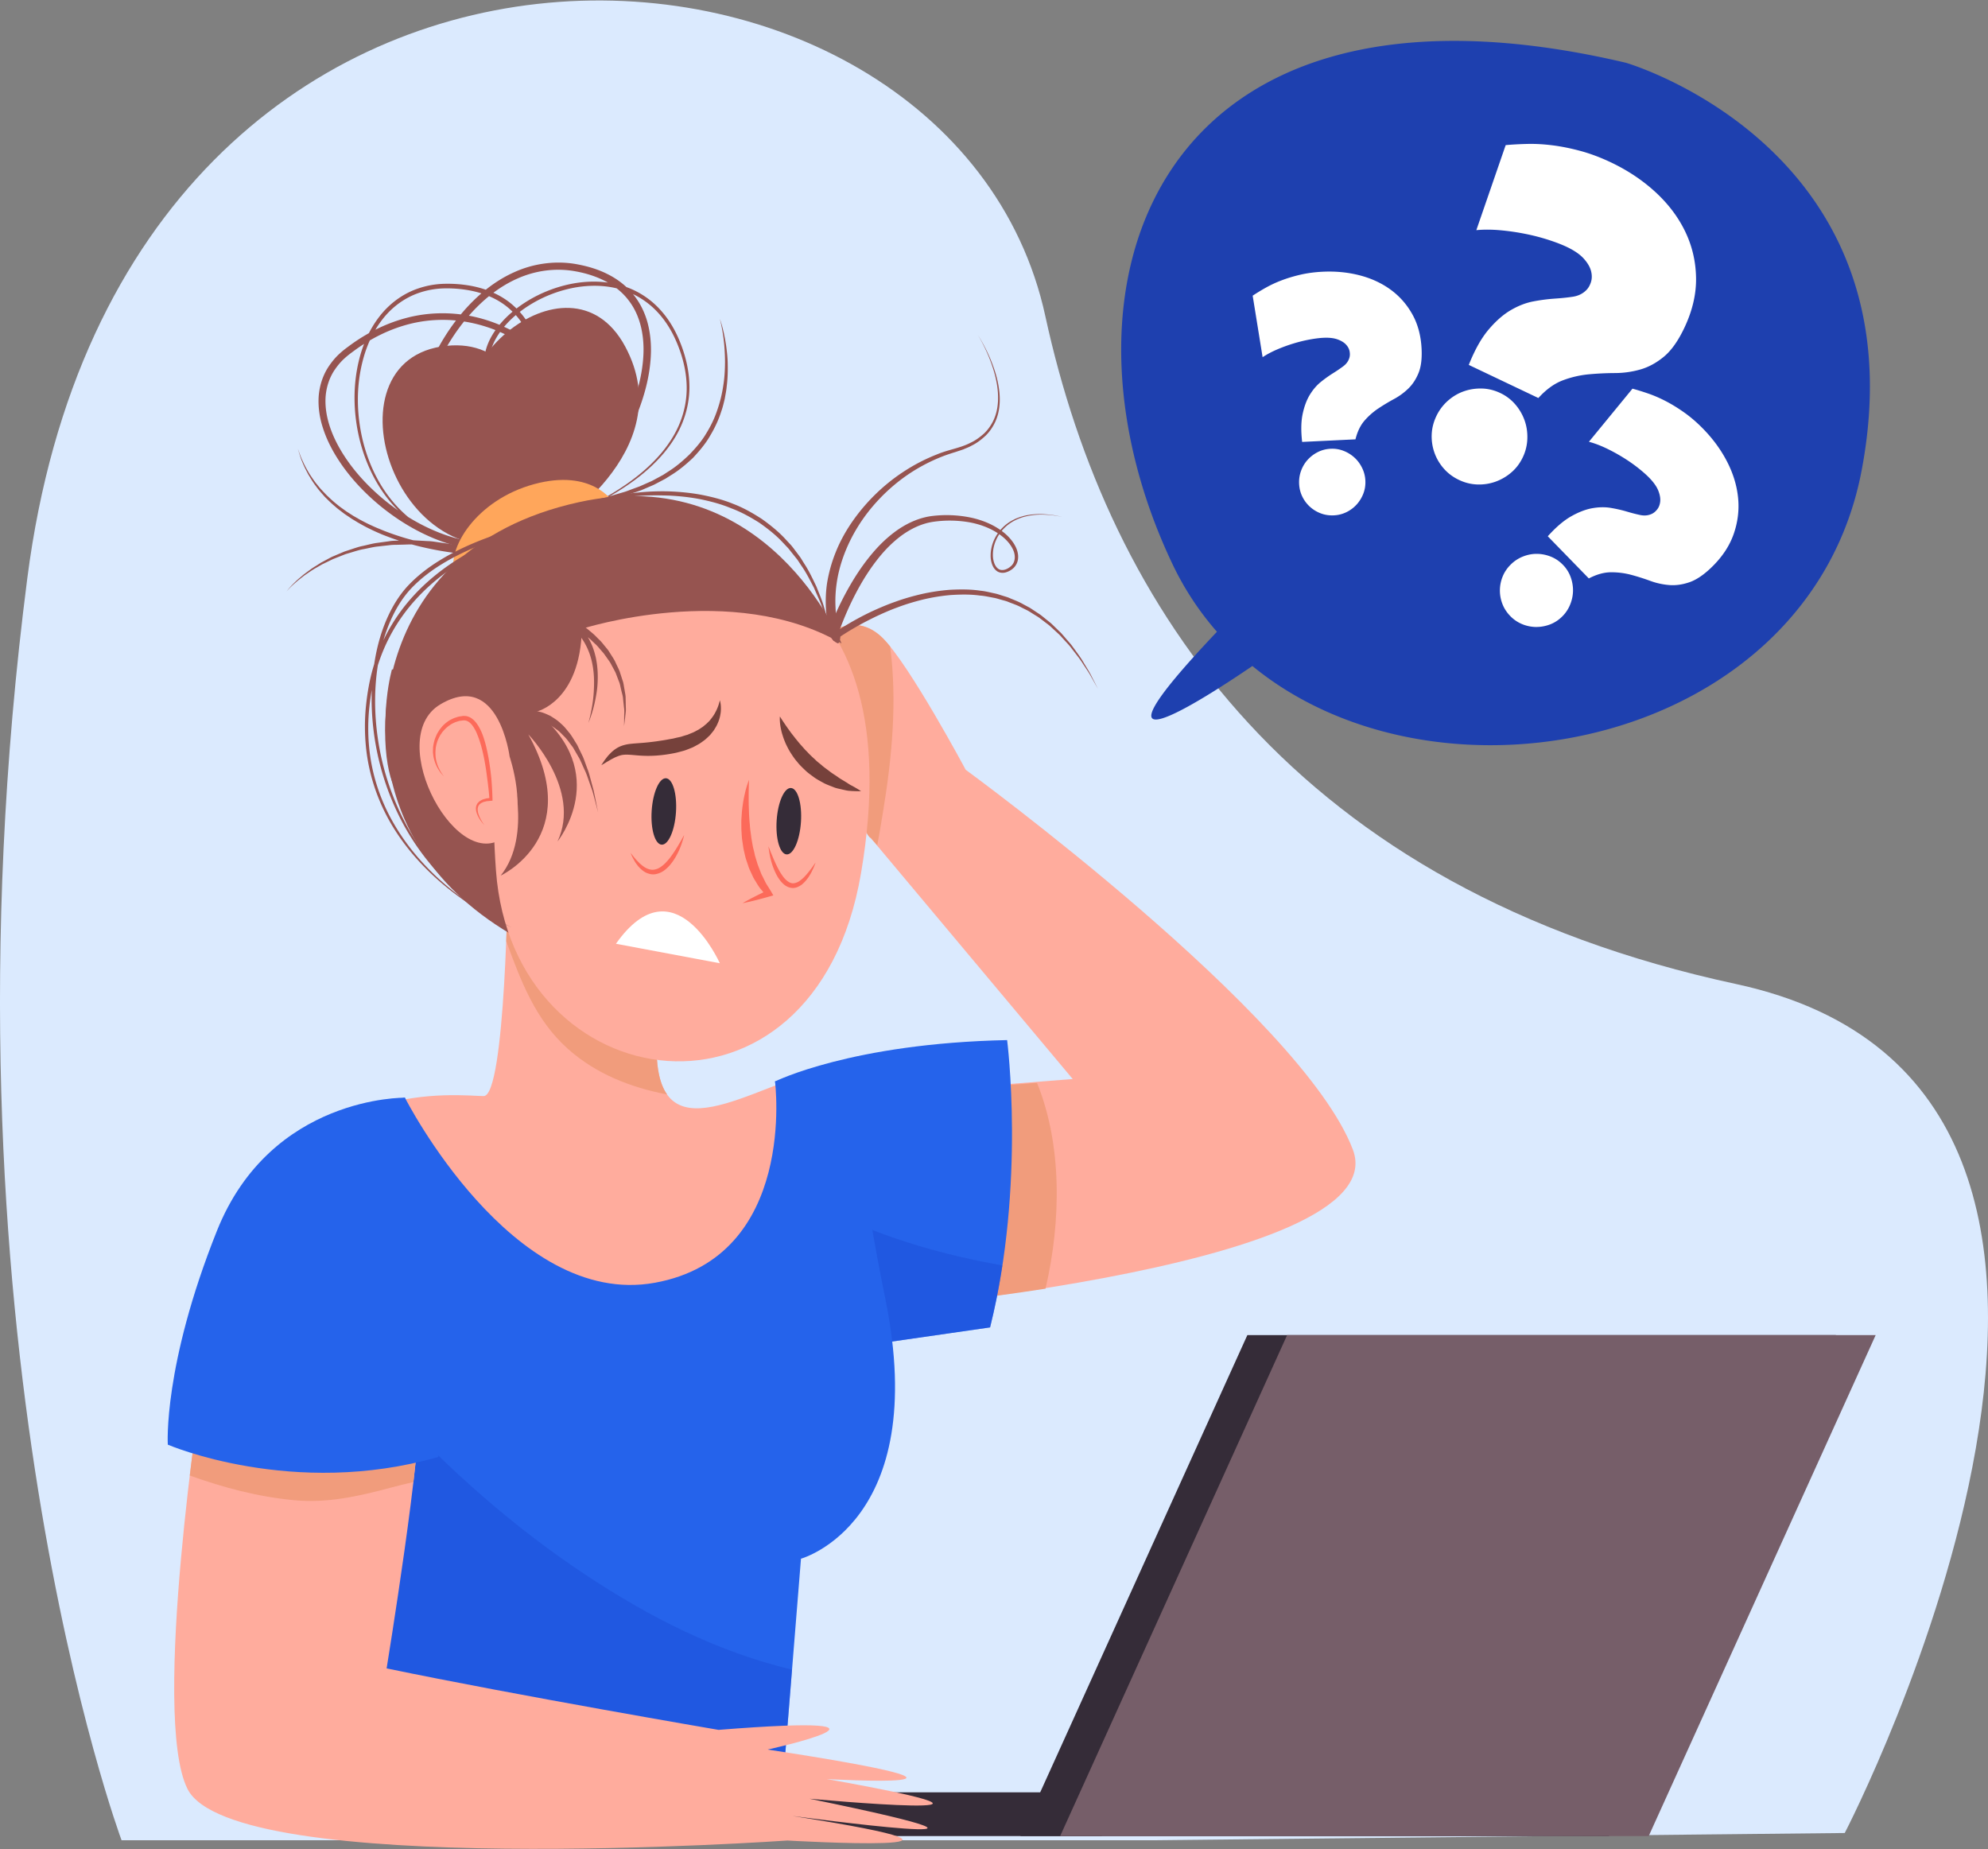 <svg xmlns="http://www.w3.org/2000/svg" width="630" height="586" fill="none"><rect width="100%" height="100%" fill="#808080" stroke="none"/><path fill="#DBEAFE" d="m365.127 583.128 219.475-2.298s122.231-235.273-34.435-269.017c-139.889-30.13-198.851-119.365-218.896-211.624C301.503-36.831 39.269-54.349 8.651 183.255s29.872 399.873 29.872 399.873z"/><path fill="#FFAC9D" d="m261.252 348.09 78.697-6.173-64-76.383s-2.315-.772-3.859-11.573l-6.944-48.608-2.313-4.627s8.487-6.945 16.974 1.542 26.233 41.663 26.233 41.663 106.476 77.693 122.682 120.344c14.66 38.576-168.975 52.481-168.975 52.481l5.4-68.668"/><path fill="#F19C7C" d="m265.149 348.09 63.471-4.979c7.992 19.627 7.69 43.762 2.712 65.237-37.97 5.831-71.584 8.41-71.584 8.41zM279.807 202.268c.699.699 1.465 1.578 2.274 2.58 2.257 17.11.629 34.845-2.146 51.763-.583 3.555-1.18 7.372-1.936 11.23l-2.05-2.306s-2.315-.771-3.858-11.573l-6.945-48.608-2.313-4.628s8.487-6.945 16.974 1.542"/><path fill="#2563EB" d="M262.062 428.074c4.116 0-16.458-85.384-16.458-85.384s24.175-12.087 73.553-13.115c0 0 5.914 45.778-5.401 91.042z"/><path fill="#1D4ED8" d="M254.217 380.086c5.343 2.345 10.643 4.81 16.017 7.12 11.092 4.769 22.473 8.381 34.246 11.09 4.376 1.007 8.773 1.887 13.176 2.716-.987 6.452-2.258 13.031-3.901 19.604l-51.694 7.458c2.228 0-2.781-25.03-7.844-47.988" opacity=".5"/><path fill="#FFAC9D" d="M256.609 458.693c2.681-39.557 1.453-79.258 1.091-118.907-24.361 6.894-54.84 29.688-48.876-18.699 6.945-56.322-47.835-43.977-47.835-43.977s-.772 70.21-7.715 70.21-60.952-6.944-65.582 47.064c-4.216 49.196 129.836 105.418 168.917 64.309"/><path fill="#F19C7C" d="M211.403 346.815c-11.575-2.252-22.514-6.491-31.455-14.474-10.409-9.295-14.899-21.639-19.526-34.087.465-11.838.568-21.147.568-21.147s54.779-12.345 47.836 43.978c-1.662 13.471-.493 21.414 2.577 25.73"/><path fill="#2563EB" d="M245.602 342.689s7.201 55.551-38.064 63.781-79.211-58.637-79.211-58.637-50.407 8.23-48.35 60.694c2.057 52.465 15.431 160.482 15.431 160.482l153.28-11.317 5.144-63.781s41.149-11.316 26.746-82.297c-14.402-70.983-7.201-77.155-7.201-77.155z"/><path fill="#1D4ED8" d="M97.381 413.963c7.767 11.16 16.967 21.631 26.196 31.592 18.545 20.014 39.089 38.282 61.865 53.372 20.627 13.667 41.791 24.397 65.553 30.159l-2.307 28.608-153.28 11.316S82.034 460.993 79.977 408.529c-.274-6.981.403-13.155 1.743-18.654 5.884 7.501 10.207 16.248 15.661 24.088" opacity=".5"/><path fill="#352C38" d="M509.876 581.797H323.364l71.922-158.732h186.51z"/><path fill="#352C38" d="M349.198 567.934H219.396v13.862h129.802z"/><path fill="#765E69" d="M522.478 581.797H335.966l71.921-158.732h186.512z"/><path fill="#FFAC9D" d="M64.085 438.293S47.724 543.477 59.41 566.851c14.35 28.699 190.111 16.361 190.111 16.361s81.03 4.675 1.558-7.791c0 0 92.717 12.466 5.454-5.454 0 0 84.147 7.791 5.453-6.233 0 0 67.786 3.896-18.7-9.349 0 0 52.981-11.687-15.582-6.233 0 0-63.89-10.907-105.184-19.479 0 0 11.686-71.681 10.128-83.368s-68.563-7.012-68.563-7.012"/><path fill="#F19C7C" d="M123.835 471.403c-10.259 2.735-19.999 4.975-30.7 3.966-11.452-1.08-22.361-3.996-32.996-7.811 2.043-17.039 3.944-29.266 3.944-29.266s67.006-4.675 68.565 7.012c.485 3.631-.312 13.058-1.637 24.324-2.404.53-4.798 1.142-7.176 1.775"/><path fill="#2563EB" d="m138.882 461.668-10.554-113.835s-42.428-.699-59.569 42.154c-17.142 42.852-15.582 67.785-15.582 67.785s39.736 17.141 85.705 3.896"/><path fill="#965450" d="M173.239 168.577s42.847-25.3 24.893-58.762-66.514 9.385-46.111 35.91 26.117-42.031-12.242-35.91-12.243 81.613 33.46 58.762"/><path fill="#965450" d="M160.59 169.801s3.315-.717 9.349-2.69a137 137 0 0 0 10.93-4.117c4.225-1.808 9.005-4.098 14.039-7.201 5.002-3.115 10.345-7.051 14.9-12.508 2.243-2.737 4.286-5.857 5.687-9.405 1.41-3.534 2.211-7.47 2.112-11.542-.086-4.073-.983-8.23-2.537-12.292-1.519-4.035-3.715-8.011-6.848-11.296a25.7 25.7 0 0 0-11.755-7.11c-4.575-1.301-9.574-1.383-14.474-.49a41.3 41.3 0 0 0-14.156 5.516c-4.372 2.742-8.434 6.403-10.932 11.076-1.225 2.326-1.976 4.933-1.888 7.554q.036.98.218 1.949c.12.638.3 1.354.473 1.973.369 1.3.863 2.571 1.482 3.773 1.226 2.409 3.034 4.531 5.306 6.006 2.263 1.474 4.988 2.289 7.711 2.214 2.688-.061 5.501-1.04 7.1-3.086a5.48 5.48 0 0 0 1.145-3.553c-.035-1.294-.487-2.604-1.145-3.821-2.909-4.917-7.474-9.029-12.503-12.203-5.067-3.182-10.796-5.444-16.794-6.513-5.996-1.066-12.272-.892-18.282.646-6.015 1.533-11.736 4.328-16.888 8.006-1.29.949-2.558 1.841-3.718 2.925-1.107.997-2.122 2.211-2.981 3.462-1.744 2.527-2.708 5.527-2.955 8.605-.417 6.227 1.989 12.478 5.365 17.925 3.412 5.49 7.899 10.352 12.922 14.558 5.049 4.176 10.688 7.723 16.771 10.239 6.055 2.511 12.639 4.009 19.136 3.502 3.235-.25 6.425-1.032 9.343-2.406a26 26 0 0 0 4.193-2.457 61 61 0 0 0 3.976-2.996c5.164-4.196 9.757-9.115 13.771-14.45 4.017-5.336 7.464-11.112 10.146-17.209 2.66-6.089 4.593-12.549 5.036-19.1.459-6.493-.776-13.261-4.77-18.279-3.905-5.085-10.209-7.838-16.491-8.993-6.385-1.218-12.961-.312-18.799 2.337-5.863 2.62-10.919 6.821-15.14 11.62-4.209 4.836-7.631 10.319-10.228 16.107-2.598 5.783-4.418 11.899-5.099 18.074-.333 3.082-.376 6.189.053 9.195.416 2.998 1.303 5.93 2.897 8.385 1.555 2.46 3.91 4.366 6.557 5.35 2.723 1.062 5.647 1.046 8.336.066 2.689-.965 5.077-2.736 7.126-4.799 2.043-2.087 3.766-4.48 5.238-6.999 2.909-5.07 4.867-10.625 5.899-16.247 1.036-5.617 1.151-11.358.037-16.769-1.118-5.386-3.607-10.452-7.531-14.034-3.867-3.652-8.958-5.629-14.044-6.435a40 40 0 0 0-7.693-.464 26.4 26.4 0 0 0-7.323 1.37c-4.692 1.576-8.699 4.618-11.619 8.36-2.937 3.745-4.903 8.082-6.111 12.476-2.432 8.827-2.105 17.815-.228 25.751 1.917 7.953 5.491 14.981 10.18 20.297 2.337 2.661 4.926 4.908 7.636 6.701a36.5 36.5 0 0 0 8.339 4.049c2.79.954 5.552 1.469 8.16 1.754 1.304.178 2.58.188 3.81.26 1.231-.029 2.423.022 3.568-.082 4.587-.269 8.431-1.092 11.497-1.885 3.062-.828 5.364-1.627 6.895-2.21l2.323-.886-2.313.912c-1.526.6-3.82 1.426-6.876 2.29-3.062.829-6.906 1.699-11.512 2.022-1.147.116-2.348.08-3.587.122-1.238-.058-2.522-.053-3.838-.218-2.633-.259-5.426-.746-8.259-1.681a36.7 36.7 0 0 1-8.494-4.007c-2.771-1.786-5.425-4.039-7.831-6.716-4.826-5.348-8.537-12.446-10.578-20.51-1.997-8.049-2.446-17.183-.054-26.283 1.196-4.528 3.207-9.027 6.246-12.962 3.021-3.929 7.238-7.182 12.19-8.879a27.7 27.7 0 0 1 7.748-1.494 41.2 41.2 0 0 1 7.953.432c5.296.804 10.721 2.853 14.894 6.741 4.23 3.815 6.907 9.213 8.109 14.853 1.203 5.672 1.112 11.624.076 17.442-1.034 5.824-3.014 11.571-6.017 16.881-1.523 2.641-3.315 5.172-5.49 7.421-2.182 2.222-4.772 4.198-7.847 5.327-3.039 1.157-6.652 1.187-9.694-.013-3.152-1.155-5.845-3.369-7.637-6.174-1.815-2.792-2.775-6.009-3.23-9.223-.466-3.227-.422-6.494-.082-9.716.702-6.453 2.571-12.762 5.239-18.735 2.668-5.976 6.182-11.639 10.543-16.671 4.376-4.992 9.65-9.414 15.879-12.216 6.176-2.838 13.351-3.825 20.089-2.547 3.405.638 6.714 1.615 9.824 3.225 3.104 1.574 5.951 3.797 8.131 6.588 2.193 2.778 3.711 6.068 4.514 9.48.81 3.414 1.028 6.934.792 10.391-.457 6.931-2.46 13.623-5.191 19.914a88 88 0 0 1-10.407 17.713c-4.136 5.471-8.862 10.515-14.21 14.844a65 65 0 0 1-4.13 3.098 28.5 28.5 0 0 1-4.548 2.647c-3.2 1.498-6.68 2.339-10.163 2.6-7 .527-13.91-1.092-20.208-3.713-6.325-2.632-12.133-6.306-17.338-10.631-5.179-4.354-9.806-9.381-13.364-15.129-1.78-2.866-3.279-5.928-4.312-9.164-1.055-3.222-1.575-6.665-1.342-10.1.276-3.423 1.382-6.828 3.341-9.653.98-1.415 2.057-2.708 3.357-3.876 1.21-1.124 2.587-2.097 3.896-3.053 5.342-3.798 11.315-6.711 17.618-8.302 6.3-1.6 12.891-1.769 19.162-.64 6.282 1.122 12.229 3.544 17.489 6.883 5.232 3.369 9.926 7.577 13.089 12.985.747 1.404 1.305 2.983 1.343 4.668.05 1.676-.511 3.403-1.554 4.712-2.129 2.644-5.441 3.664-8.493 3.735-3.102.064-6.155-.877-8.686-2.546-2.54-1.668-4.529-4.05-5.846-6.682a22 22 0 0 1-1.577-4.086 26 26 0 0 1-.493-2.112 14.6 14.6 0 0 1-.233-2.204c-.079-2.962.784-5.831 2.118-8.326 2.726-5.011 6.995-8.766 11.54-11.588a42.7 42.7 0 0 1 14.682-5.617c5.08-.896 10.283-.785 15.067.607a26.57 26.57 0 0 1 12.244 7.542c3.232 3.467 5.439 7.581 6.957 11.746 1.532 4.139 2.417 8.437 2.457 12.621.056 4.188-.813 8.23-2.297 11.831-1.475 3.619-3.591 6.773-5.897 9.523-4.682 5.484-10.105 9.381-15.163 12.457-5.091 3.062-9.908 5.305-14.159 7.071a137 137 0 0 1-10.988 4.003c-6.056 1.906-9.379 2.586-9.379 2.586"/><path fill="#965450" d="M228.114 101.022s.528 1.365 1.118 3.857c.296 1.246.594 2.771.865 4.537.237 1.768.495 3.775.517 5.981.047 2.202-.002 4.6-.326 7.116-.112 1.264-.39 2.541-.611 3.857-.322 1.294-.614 2.632-1.089 3.939-.835 2.65-2.046 5.283-3.559 7.784-1.452 2.548-3.397 4.826-5.423 6.994-2.161 2.037-4.445 3.959-6.938 5.473l-1.839 1.161q-.958.502-1.904 1.001c-.634.324-1.251.676-1.887.973l-1.921.825-1.888.809c-.636.234-1.276.441-1.906.649-1.267.396-2.478.877-3.712 1.148l-3.56.909c-1.155.261-2.287.444-3.364.656-2.15.465-4.156.656-5.925.861-.885.098-1.71.209-2.478.275l-2.113.131-4.006.217 3.976-.515q.948-.117 2.093-.254c.759-.111 1.574-.273 2.448-.422 1.745-.313 3.718-.623 5.831-1.144 1.059-.249 2.171-.469 3.303-.769l3.477-1.024c1.205-.312 2.377-.828 3.604-1.262q.916-.335 1.852-.68.91-.403 1.835-.815l1.867-.826c.617-.297 1.213-.647 1.825-.97l1.84-.994 1.769-1.148c2.4-1.494 4.571-3.382 6.632-5.355 1.967-2.059 3.865-4.221 5.288-6.655 1.483-2.386 2.681-4.907 3.519-7.459a42 42 0 0 0 1.856-7.525c.406-2.442.538-4.791.57-6.957.039-2.17-.092-4.158-.22-5.922a58 58 0 0 0-.589-4.544c-.429-2.505-.827-3.913-.827-3.913M90.778 187.436a27.4 27.4 0 0 1 2.758-3.013c.48-.486.993-.937 1.52-1.37.529-.43 1.022-.91 1.582-1.301 1.098-.813 2.178-1.656 3.355-2.358l1.734-1.102 1.811-.97c.607-.317 1.201-.664 1.825-.947l1.893-.805 1.895-.802 1.956-.641c1.305-.423 2.6-.894 3.95-1.154 1.34-.291 2.669-.661 4.023-.886l4.084-.56c1.358-.245 2.74-.169 4.11-.255 1.372-.021 2.748-.175 4.118-.042l4.114.227c1.377.021 2.726.292 4.086.472l4.074.589c1.346.259 2.673.607 4.01.906l4.006.934 7.326 1.707-7.548-.215c-2.985-.085-5.896-.423-8.819-.834a102 102 0 0 1-8.68-1.627 89 89 0 0 1-4.279-1.103 77 77 0 0 1-4.223-1.309c-1.4-.463-2.776-.992-4.151-1.528-1.361-.569-2.714-1.158-4.034-1.82-1.336-.627-2.623-1.358-3.905-2.087l-1.895-1.146-1.835-1.243c-.623-.397-1.187-.878-1.781-1.317a22 22 0 0 1-1.72-1.395c-1.142-.938-2.184-1.987-3.23-3.028-.974-1.111-1.974-2.199-2.818-3.411-.915-1.156-1.647-2.444-2.419-3.693-.674-1.309-1.379-2.599-1.893-3.978-.604-1.34-.945-2.775-1.397-4.162.53 1.366.945 2.769 1.62 4.068.564 1.346 1.316 2.597 2.033 3.859.814 1.204 1.584 2.44 2.532 3.54.876 1.158 1.907 2.182 2.899 3.236 1.052.995 2.096 1.997 3.24 2.888.548.472 1.126.908 1.72 1.324.593.415 1.155.873 1.776 1.247l1.828 1.172 1.887 1.078c1.276.683 2.554 1.367 3.881 1.95 1.307.624 2.661 1.145 3.998 1.703 1.356.514 2.712 1.023 4.092 1.468 1.377.452 2.763.881 4.167 1.252 1.397.391 2.809.729 4.224 1.052 2.832.636 5.695 1.144 8.571 1.533 2.872.388 5.784.662 8.645.79l-.222 1.492-3.934-.949c-1.315-.306-2.619-.662-3.94-.926l-3.999-.611c-1.335-.188-2.662-.468-4.011-.498l-4.034-.255c-1.345-.145-2.691 0-4.037.007l-2.018.056a13 13 0 0 0-2.013.129l-4.017.448c-1.332.187-2.641.519-3.965.77-1.335.221-2.613.653-3.905 1.036l-1.938.581-1.881.743-1.883.746c-.619.266-1.215.587-1.826.871l-1.825.883-1.754 1.016c-1.19.645-2.291 1.434-3.412 2.196-.57.366-1.077.82-1.62 1.226a22 22 0 0 0-1.566 1.295 27 27 0 0 0-2.916 2.851"/><path fill="#FFA65B" d="M194.17 159.007s-6.534-10.579-24.891-5.6c-18.357 4.978-28.004 20.535-25.203 28.936 2.8 8.401 50.094-23.336 50.094-23.336"/><path fill="#965450" d="M124.213 212.125s-16.461 56.066 43.207 86.928l-11.831-84.87z"/><path fill="#FFAC9D" d="M223.321 174.834s66.213 4.005 49.541 101.844c-14.724 86.413-110.331 72.525-115.685-.772-5.469-74.88 21.047-102.614 66.144-101.072"/><path fill="#965450" d="M266.691 203.895s-23.514-57.944-83.326-44.749c-69.954 15.431-63.781 82.812-58.124 90.527 5.658 7.716 36.519-7.201 36.519-7.201s7.202 22.118-3.086 34.977c0 0 26.747-12.345 8.744-44.75 0 0 16.974 17.488 9.259 33.948 0 0 17.488-21.602-6.686-41.149 0 0 13.887-3.086 14.401-26.233 0 0 47.837-15.43 82.299 4.63"/><path fill="#965450" d="M262.986 201.527s1.299-.982 3.638-2.471a89 89 0 0 1 10.099-5.52c2.173-.977 4.544-2.006 7.129-2.9 2.567-.935 5.346-1.732 8.253-2.407a62 62 0 0 1 9.108-1.348c3.134-.15 6.345-.178 9.512.303 1.594.149 3.143.576 4.7.895.776.173 1.524.455 2.283.678.749.255 1.524.426 2.238.76 1.444.621 2.917 1.139 4.247 1.92l2.022 1.076c.647.392 1.264.825 1.89 1.23.617.419 1.249.802 1.835 1.238l1.691 1.362c.551.456 1.124.876 1.639 1.348l1.486 1.441 1.444 1.4c.456.477.864.986 1.287 1.464.816.983 1.686 1.867 2.373 2.832 1.389 1.919 2.716 3.637 3.65 5.319.992 1.644 1.896 3.052 2.48 4.302l1.97 3.847-2.124-3.761c-.631-1.221-1.591-2.589-2.643-4.183-.998-1.631-2.387-3.283-3.804-5.151-.704-.937-1.589-1.786-2.421-2.735-.431-.46-.847-.951-1.309-1.409l-1.459-1.34q-.74-.678-1.498-1.376c-.518-.449-1.091-.845-1.643-1.278q-.837-.637-1.69-1.289c-.584-.411-1.214-.767-1.827-1.159-.621-.379-1.232-.785-1.872-1.149l-1.996-.992c-1.31-.724-2.759-1.185-4.17-1.749-.699-.305-1.456-.449-2.186-.676-.741-.193-1.467-.449-2.223-.594-1.515-.266-3.017-.637-4.561-.741-3.061-.425-6.167-.353-9.199-.168-3.033.264-5.998.75-8.821 1.429-2.82.696-5.514 1.508-8.008 2.456-2.51.904-4.813 1.943-6.923 2.926-2.091 1.027-3.999 1.989-5.643 2.927a85 85 0 0 0-4.21 2.507c-2.299 1.467-3.507 2.384-3.507 2.384z"/><path fill="#965450" d="m262.058 201.337.498-1.387c.333-.89.833-2.183 1.524-3.804 1.387-3.236 3.501-7.81 6.684-12.955 1.6-2.566 3.484-5.265 5.738-7.922 2.243-2.661 4.913-5.259 8.078-7.449 3.168-2.153 6.925-3.873 10.994-4.337a38 38 0 0 1 12.05.523c3.963.841 7.831 2.471 10.919 5.103 1.519 1.328 2.851 2.92 3.614 4.824.365.953.571 1.993.471 3.039a4.76 4.76 0 0 1-1.251 2.818c-.715.756-1.597 1.251-2.537 1.547-.929.314-2.16.222-2.969-.41-.836-.612-1.298-1.513-1.575-2.386a8.2 8.2 0 0 1-.36-2.671c.06-3.544 1.724-6.669 3.876-8.768a13 13 0 0 1 3.532-2.476c.599-.339 1.248-.523 1.843-.775.624-.174 1.223-.375 1.818-.494a21.8 21.8 0 0 1 6.25-.393c1.734.118 3.084.337 3.992.531l1.396.28-1.403-.246a29 29 0 0 0-3.993-.432 21.5 21.5 0 0 0-6.179.539c-2.313.552-4.877 1.706-6.917 3.808-2.023 2.066-3.53 5.112-3.5 8.426-.005.821.124 1.65.385 2.427.26.77.687 1.508 1.321 1.94 1.255.919 3.179.078 4.293-1.105 1.148-1.244 1.168-3.155.468-4.78-.704-1.644-1.95-3.085-3.389-4.278-2.927-2.376-6.623-3.844-10.412-4.549a36.3 36.3 0 0 0-11.492-.191c-3.7.521-7.097 2.183-9.996 4.266-2.894 2.122-5.358 4.64-7.431 7.24-2.084 2.596-3.828 5.24-5.306 7.758-2.943 5.054-4.882 9.559-6.14 12.727a87 87 0 0 0-1.372 3.708l-.429 1.306z"/><path fill="#965450" d="M309.898 106.166s1.1 1.616 2.627 4.673a50 50 0 0 1 2.393 5.678c.786 2.247 1.508 4.863 1.792 7.804.284 2.916.101 6.249-1.333 9.393-.727 1.549-1.717 3.049-3.013 4.315-1.311 1.232-2.793 2.374-4.474 3.192-.807.479-1.706.767-2.566 1.165-.881.314-1.814.608-2.689.898-1.814.552-3.579 1.155-5.318 1.897a55.4 55.4 0 0 0-10.049 5.519c-6.306 4.411-11.657 10.122-15.41 16.208-3.771 6.084-5.976 12.468-6.731 18.046a39 39 0 0 0-.339 7.645c.078 2.28.446 4.24.765 5.843.324 1.609.875 2.774.723 3.759-.116.974-.613 1.693-.613 1.693s-.816-.202-1.535-.953c-.803-.724-.983-2.142-1.466-3.844-.373-1.732-.811-3.855-.926-6.329-.122-2.466-.064-5.268.408-8.266a45.8 45.8 0 0 1 2.636-9.372c1.262-3.21 2.984-6.427 5.089-9.513 4.214-6.166 9.902-11.886 16.538-16.192a57 57 0 0 1 10.442-5.407c3.623-1.538 7.423-2.02 10.602-3.667 1.632-.743 3.055-1.792 4.329-2.927 1.254-1.168 2.223-2.56 2.952-4.018 1.437-2.951 1.71-6.179 1.499-9.049-.208-2.893-.857-5.503-1.583-7.754a49.5 49.5 0 0 0-2.244-5.71c-1.446-3.082-2.506-4.727-2.506-4.727M163.063 225.867s.194-.068.56-.192c.433-.152.953-.261 1.653-.396a14 14 0 0 1 2.504-.174c.482-.03.99.067 1.524.121l.817.097q.41.105.835.212c1.155.23 2.299.774 3.487 1.328 1.103.706 2.29 1.403 3.272 2.4 1.101.874 1.925 2.036 2.849 3.13.867 1.133 1.547 2.407 2.325 3.607l1.848 3.816c.526 1.289.959 2.587 1.421 3.823.497 1.225.777 2.47 1.101 3.631.314 1.162.611 2.26.887 3.275l1.39 6.848-.488-1.857c-.318-1.179-.736-2.872-1.304-4.881l-1.119-3.181c-.406-1.123-.771-2.33-1.349-3.497-.544-1.179-1.06-2.417-1.663-3.63l-2.052-3.542c-.848-1.066-1.595-2.213-2.491-3.181-.944-.92-1.784-1.916-2.823-2.58-.942-.807-2.011-1.282-2.97-1.797-1.026-.351-1.978-.718-2.906-.803l-.667-.112q-.33-.002-.646-.006c-.417.007-.812-.039-1.179.035a10.7 10.7 0 0 0-1.866.335c-.483.152-.896.29-1.068.382-.181.072-.385.182-.375.175zM186.449 229.1c.487-1.663.838-3.356 1.144-5.051.294-1.696.495-3.406.587-5.115.089-1.709.12-3.415-.01-5.108a28 28 0 0 0-.29-2.521 28 28 0 0 0-.518-2.469c-.235-.805-.471-1.607-.788-2.376a20 20 0 0 0-1.044-2.255c-.376-.737-.835-1.42-1.299-2.1-.509-.644-1-1.304-1.594-1.875-.545-.615-1.202-1.117-1.818-1.656-.676-.469-1.308-.996-2.037-1.391-.692-.449-1.441-.805-2.188-1.162-.742-.369-1.543-.62-2.311-.937l.636-1.938a31 31 0 0 1 2.827 1.097c.908.412 1.803.847 2.673 1.329.891.443 1.72.997 2.574 1.505.851.515 1.64 1.128 2.461 1.688.807.579 1.545 1.256 2.315 1.885.767.636 1.431 1.389 2.15 2.078.737.671 1.311 1.502 1.961 2.255.309.392.65.758.93 1.169l.803 1.265c.526.848 1.107 1.658 1.491 2.585.418.905.877 1.788 1.253 2.705l.914 2.834c.363.925.425 1.931.628 2.894.135.977.401 1.937.365 2.928l.067 2.944c.083.979-.133 1.95-.208 2.922l-.359 2.897.031-2.915c-.008-.965.126-1.931-.038-2.889l-.308-2.869c-.036-.962-.398-1.873-.581-2.806-.247-.921-.348-1.881-.748-2.753l-1.011-2.664c-.405-.856-.89-1.675-1.326-2.512-.403-.858-1.002-1.601-1.538-2.376l-.817-1.155c-.285-.374-.612-.719-.917-1.079-.637-.697-1.191-1.466-1.911-2.085-.7-.634-1.341-1.33-2.087-1.914-.751-.577-1.464-1.197-2.235-1.746-.787-.524-1.539-1.102-2.354-1.584-.819-.475-1.611-.997-2.464-1.411a35 35 0 0 0-2.551-1.241 31 31 0 0 0-2.591-1.031l.636-1.939c.829.347 1.683.629 2.489 1.035.811.394 1.62.792 2.38 1.291.791.443 1.498 1.022 2.229 1.558.671.613 1.377 1.191 1.968 1.887.637.65 1.167 1.395 1.708 2.122.493.764.977 1.53 1.368 2.348.411.803.751 1.645 1.028 2.498.298.849.508 1.72.713 2.588.172.875.323 1.752.415 2.634.09.881.16 1.765.169 2.648.03.882.001 1.763-.043 2.64a29 29 0 0 1-.247 2.618c-.509 3.464-1.336 6.875-2.682 10.076"/><path fill="#965450" d="M162.247 293.909c-3.917-1.673-7.659-3.737-11.273-5.994a94 94 0 0 1-10.345-7.51c-6.536-5.476-12.324-11.935-16.666-19.332-4.333-7.389-7.108-15.714-7.978-24.258a65 65 0 0 1-.033-12.855c.428-4.28 1.137-8.491 2.371-12.642a56 56 0 0 1 4.974-11.886 57.4 57.4 0 0 1 7.556-10.445c5.79-6.389 12.902-11.46 20.517-15.394 7.627-3.944 15.774-6.784 24.076-8.856a139 139 0 0 1 12.591-2.499c4.24-.629 8.477-1.111 12.798-1.277l.055 1.514c-4.197.262-8.424.727-12.614 1.298-4.194.58-8.372 1.276-12.516 2.129-8.284 1.708-16.479 3.951-24.297 7.137-3.903 1.599-7.708 3.441-11.298 5.629-3.591 2.178-6.952 4.749-9.836 7.768-2.842 3.026-5.027 6.667-6.686 10.508-1.66 3.849-2.822 7.917-3.591 12.054-1.538 8.284-1.51 16.843-.286 25.194a83.4 83.4 0 0 0 7.44 24.142c1.851 3.802 3.977 7.473 6.405 10.942 2.433 3.462 5.131 6.747 8.112 9.76 5.932 6.062 12.932 11.06 20.524 14.873m0 0c-7.649-3.696-14.746-8.594-20.801-14.596-6.067-5.982-11.125-12.995-14.933-20.639a84.3 84.3 0 0 1-7.728-24.333c-1.312-8.44-1.419-17.11.073-25.562.746-4.219 1.892-8.389 3.597-12.348 1.696-3.953 3.933-7.722 6.909-10.909 2.981-3.139 6.426-5.779 10.091-8.016 3.662-2.246 7.526-4.127 11.48-5.758 7.92-3.25 16.186-5.531 24.534-7.275a194 194 0 0 1 12.607-2.176c4.228-.584 8.454-1.068 12.738-1.336l.056 1.514c-4.19.15-8.428.618-12.612 1.228-4.19.623-8.351 1.435-12.465 2.441-8.215 2.027-16.269 4.815-23.789 8.679-7.507 3.854-14.495 8.815-20.174 15.05a56.2 56.2 0 0 0-7.411 10.19 56.2 56.2 0 0 0-4.94 11.596c-1.227 4.006-1.978 8.225-2.43 12.409a63.6 63.6 0 0 0-.076 12.648c.783 8.412 3.44 16.632 7.659 23.971 4.194 7.361 9.824 13.872 16.251 19.421a94 94 0 0 0 10.197 7.642c3.571 2.307 7.277 4.427 11.167 6.159"/><path fill="#965450" d="M178.221 161.719s1.581-.678 4.443-1.606c2.866-.907 7.008-2.109 12.1-3.022 5.087-.876 11.123-1.602 17.619-1.373 3.242.136 6.593.455 9.954 1.086 3.349.662 6.738 1.521 9.967 2.837 3.263 1.234 6.306 2.98 9.18 4.844 2.785 1.997 5.425 4.132 7.613 6.557q.83.898 1.649 1.779c.516.61.977 1.259 1.452 1.883l1.394 1.859c.425.636.805 1.29 1.201 1.922 1.649 2.488 2.805 5.065 3.935 7.392.941 2.413 1.914 4.584 2.436 6.624.59 2.016 1.179 3.747 1.449 5.232l.991 4.619-1.281-4.542c-.343-1.46-1.019-3.156-1.703-5.123-.623-1.992-1.699-4.091-2.682-6.449-1.186-2.259-2.399-4.757-4.089-7.144-.407-.605-.798-1.234-1.231-1.842l-1.418-1.77c-.486-.59-.945-1.213-1.45-1.806l-1.622-1.713c-2.148-2.337-4.732-4.377-7.448-6.287-2.805-1.776-5.766-3.435-8.943-4.606-3.118-1.31-6.407-2.179-9.671-2.858-3.276-.65-6.556-.996-9.738-1.162-3.185-.106-6.274-.138-9.2.059-2.929.144-5.685.483-8.223.832-2.531.4-4.853.78-6.893 1.219a99 99 0 0 0-5.262 1.236c-2.901.772-4.529 1.323-4.529 1.323"/><path fill="#FFAC9D" d="M161.495 239.715s-3.485-27.473-21.943-16.527c-18.457 10.947 6.121 55.887 21.193 41.21 6.831-6.655.75-24.683.75-24.683"/><path fill="#FC6A5A" d="M237.372 247.103a127 127 0 0 0-.112 4.72c.003 1.563-.01 3.115.069 4.662.034 1.544.13 3.083.272 4.609.066.763.106 1.528.228 2.282l.3 2.266.39 2.243c.12.75.355 1.469.511 2.208l.243 1.106.331 1.078c.234.713.412 1.452.692 2.146l.81 2.101c.249.713.653 1.346.97 2.026.329.675.635 1.368 1.066 1.984.395.64.807 1.271 1.191 1.93l.741 1.263-1.173.334c-2.826.805-5.671 1.564-8.587 2.132 2.571-1.488 5.213-2.786 7.873-4.039l-.432 1.597c-.529-.617-1.034-1.258-1.555-1.894-.546-.621-.989-1.307-1.409-2.012-.403-.71-.896-1.384-1.226-2.133l-1.037-2.23c-.323-.753-.538-1.542-.812-2.313l-.388-1.164-.294-1.185c-.173-.795-.387-1.584-.5-2.387l-.356-2.405c-.106-.802-.129-1.611-.184-2.416-.067-.805-.052-1.612-.06-2.415a22 22 0 0 1 .074-2.408c.055-.8.092-1.6.193-2.395.201-1.588.423-3.169.799-4.722.337-1.552.79-3.089 1.372-4.569"/><path fill="#76413B" d="M228.114 221.898s.28.723.339 2.084c.017.674.026 1.522-.174 2.467-.15.96-.478 2.029-1.013 3.131-.241.567-.61 1.088-.941 1.673-.37.553-.828 1.068-1.274 1.629a34 34 0 0 1-1.591 1.492c-.589.441-1.203.898-1.847 1.314-.66.376-1.344.745-2.043 1.108-.715.296-1.442.588-2.185.867-.744.268-1.503.447-2.268.651-.397.095-.731.202-1.185.287l-1.083.205a44 44 0 0 1-4.517.591 36 36 0 0 1-4.438.084c-1.432-.045-2.799-.206-3.967-.29-1.179-.089-2.139-.096-3.052.1-.449.129-.894.25-1.316.444-.434.149-.84.353-1.222.558-.774.377-1.431.815-2.003 1.117a38 38 0 0 1-1.769 1.064s.384-.652 1.148-1.742c.426-.51.865-1.2 1.561-1.855a10.1 10.1 0 0 1 2.627-2.058c1.148-.616 2.583-.973 3.928-1.112 1.361-.154 2.661-.212 3.988-.331 1.328-.099 2.673-.27 4.049-.445 1.373-.207 2.684-.383 4.169-.68l1.088-.185c.271-.045.643-.15.959-.22.65-.175 1.333-.261 1.96-.461a46 46 0 0 1 1.871-.576c.584-.246 1.159-.493 1.743-.715.555-.26 1.063-.572 1.604-.828.502-.3.957-.644 1.443-.94l1.256-1.046c.359-.381.775-.717 1.073-1.113.626-.773 1.191-1.537 1.581-2.287.414-.741.713-1.439.936-2.032.436-1.191.565-1.95.565-1.95M272.864 250.703s-.607.033-1.642.001c-.516-.02-1.147-.03-1.855-.096-.709-.015-1.522-.217-2.407-.416-.873-.223-1.907-.37-2.85-.779-.961-.383-2.013-.742-3.025-1.264-.99-.559-2.056-1.094-3.037-1.79-.957-.727-1.99-1.404-2.863-2.265-.886-.847-1.783-1.683-2.521-2.642-.803-.898-1.457-1.891-2.076-2.849-.623-.956-1.103-1.957-1.56-2.887-.408-.963-.779-1.868-1.023-2.747-.297-.85-.459-1.671-.601-2.388a16 16 0 0 1-.248-1.883c-.083-1.05-.01-1.657-.01-1.657l.884 1.364c.569.848 1.364 2.035 2.359 3.385.473.687 1.073 1.373 1.628 2.129.607.724 1.207 1.504 1.886 2.259.347.37.68.76 1.02 1.15.338.392.734.741 1.089 1.13.713.776 1.503 1.493 2.29 2.214.739.774 1.638 1.363 2.412 2.082.815.668 1.683 1.241 2.473 1.882.818.598 1.668 1.099 2.438 1.653.769.58 1.543.953 2.244 1.418.723.407 1.333.901 1.99 1.208.634.323 1.173.65 1.62.909.89.527 1.385.879 1.385.879"/><path fill="#fff" d="M228.114 305.226s-14.401-32.406-32.919-6.173z"/><path fill="#352C38" d="M246.124 259.964c-.383 5.811 1.03 10.635 3.155 10.776 2.127.14 4.16-4.457 4.543-10.268s-1.03-10.635-3.157-10.775c-2.123-.139-4.158 4.456-4.541 10.267M206.518 256.878c-.383 5.811 1.031 10.635 3.156 10.775s4.159-4.456 4.542-10.267-1.03-10.635-3.156-10.776c-2.124-.139-4.158 4.458-4.542 10.268"/><path fill="#FC6A5A" d="M216.798 264.59s-.069.405-.26 1.094c-.205.683-.478 1.674-.947 2.813a22.4 22.4 0 0 1-1.922 3.768c-.833 1.32-1.92 2.653-3.366 3.688a6.6 6.6 0 0 1-2.506 1.037c-.914.194-1.864.003-2.656-.298-.816-.293-1.46-.801-2.01-1.292a8.8 8.8 0 0 1-1.361-1.533 9.3 9.3 0 0 1-.907-1.437 12 12 0 0 1-.593-1.152 22 22 0 0 1-.446-1.032s.27.315.702.874c.419.566 1.081 1.339 1.915 2.168.198.22.426.422.67.617.24.2.468.431.746.599.267.182.531.387.835.516.29.164.59.297.906.389.625.195 1.285.257 1.938.112a5.1 5.1 0 0 0 1.897-.845 10 10 0 0 0 1.683-1.467c.507-.558 1.007-1.122 1.438-1.72.881-1.178 1.627-2.359 2.247-3.388.61-1.034 1.133-1.904 1.459-2.532.343-.621.538-.979.538-.979M243.544 268.192s.15.383.409 1.054c.243.673.649 1.614 1.117 2.735.48 1.115 1.051 2.408 1.77 3.708.345.658.769 1.288 1.2 1.908.434.617.95 1.171 1.508 1.593.551.433 1.158.697 1.772.704.614-.009 1.244-.245 1.829-.584a10.6 10.6 0 0 0 1.586-1.291c.469-.481.905-.956 1.281-1.429.395-.454.712-.913 1.024-1.299s.551-.749.755-1.042c.412-.585.669-.914.669-.914s-.134.389-.405 1.059c-.139.333-.298.744-.526 1.194-.226.452-.445.984-.791 1.51l-.511.839-.638.851c-.462.571-1.005 1.151-1.689 1.653-.705.463-1.554.924-2.571.942-1.012.018-1.98-.403-2.714-.964-1.463-1.169-2.325-2.694-2.987-4.122a23 23 0 0 1-1.396-4.036c-.311-1.203-.453-2.231-.57-2.942a13 13 0 0 1-.122-1.127M153.532 261.504c-.671-.729-1.296-1.514-1.791-2.389a10 10 0 0 1-.639-1.378c-.089-.239-.136-.497-.206-.747-.063-.253-.053-.525-.082-.791-.012-.267.069-.541.106-.813.076-.264.23-.511.352-.768.163-.224.376-.413.569-.62.204-.192.461-.288.693-.434.471-.296.995-.356 1.495-.543l1.531-.226-.449.496c-.16-2.178-.401-4.368-.7-6.536a88 88 0 0 0-1.01-6.479c-.433-2.135-.94-4.259-1.672-6.276-.373-1.003-.744-2.006-1.257-2.912-.499-.904-1.104-1.749-1.855-2.288-.37-.281-.782-.429-1.199-.52-.205.008-.454-.044-.624-.011l-.82.113c-.585.04-.971.261-1.463.378-.465.165-.927.419-1.385.638-.859.557-1.704 1.165-2.387 1.954l-.521.584-.441.648c-.32.418-.536.896-.773 1.367-.462.947-.73 1.974-.918 3.019-.041.526-.092 1.057-.104 1.588.04.528.023 1.069.109 1.597.161 1.06.464 2.104.904 3.098.254.479.475.983.758 1.449l.92 1.37-1.078-1.264c-.347-.434-.603-.932-.908-1.402a12.7 12.7 0 0 1-1.214-3.139c-.138-.55-.171-1.119-.261-1.684-.019-.569.006-1.141.021-1.714.14-1.135.375-2.268.825-3.331.231-.528.447-1.068.772-1.549l.454-.743.543-.681c.715-.924 1.638-1.672 2.625-2.309.525-.27 1.033-.558 1.6-.77.571-.165 1.199-.434 1.723-.472l.816-.128c.375-.062.68-.006 1.025-.003.661.113 1.304.357 1.823.733 1.056.739 1.76 1.739 2.343 2.741a17.6 17.6 0 0 1 1.392 3.136c.733 2.144 1.213 4.33 1.619 6.52.39 2.192.688 4.393.912 6.599.188 2.212.316 4.418.363 6.643l.01.453-.459.044-1.416.133c-.429.142-.93.174-1.31.397-.189.108-.416.18-.581.313-.151.147-.332.273-.474.429-.096.187-.235.355-.312.554-.039.214-.131.419-.141.644.009.227-.026.457.012.688.045.231.066.466.129.697.124.463.297.915.496 1.362.416.883.92 1.739 1.51 2.535"/><path fill="#1E40AF" d="M371.637 178.899c-41.963-87.95-6.142-194.257 143.601-159.015 0 0 93.982 27.202 74.739 129.074-16.409 86.865-133.058 111.29-193.091 62.081-15.796 10.76-56.69 37.118-11.233-10.851a93 93 0 0 1-14.016-21.289"/><path fill="#fff" d="m487.511 126.122-22.052-10.492q2.832-7.131 6.292-11.207 3.457-4.076 7.055-6.167c2.395-1.393 4.781-2.311 7.15-2.756a57 57 0 0 1 6.739-.877q3.177-.208 5.724-.595 2.541-.39 4.192-2.006 1.015-.959 1.548-2.583.534-1.627.046-3.54-.49-1.915-2.291-3.928-1.803-2.02-5.389-3.725-2.347-1.117-5.781-2.23a66 66 0 0 0-7.372-1.907 73 73 0 0 0-7.972-1.155q-4.03-.353-7.546-.028l9.296-26.94q3.095-.288 6.86-.377 3.76-.091 7.989.44 4.228.53 8.906 1.797t9.637 3.625q8.024 3.82 14.111 9.434 6.09 5.617 9.391 12.468 3.3 6.85 3.437 14.638.136 7.785-3.744 15.94c-1.967 4.134-4.131 7.168-6.495 9.112q-3.547 2.915-7.434 4.022a29.6 29.6 0 0 1-8.057 1.128 95 95 0 0 0-8.313.403 31.7 31.7 0 0 0-8.186 1.907c-2.692 1.015-5.276 2.88-7.741 5.599m-4.931 18.775q-1.367 2.871-3.655 4.822a16 16 0 0 1-5.032 2.927c-1.831.647-3.743.94-5.735.87q-2.994-.103-5.796-1.437-2.873-1.365-4.837-3.623a15.3 15.3 0 0 1-2.942-4.997 15.4 15.4 0 0 1-.874-5.738q.105-2.989 1.47-5.861a15.1 15.1 0 0 1 3.62-4.838q2.288-2.034 5.032-3.005c1.828-.653 3.743-.951 5.751-.905q3.005.07 5.877 1.436a14.2 14.2 0 0 1 4.756 3.623 15.9 15.9 0 0 1 2.927 5.033q.973 2.742.873 5.814a14.7 14.7 0 0 1-1.435 5.879M503.501 183.29l-13.01-13.361q3.92-4.357 7.478-6.357 3.559-2 6.688-2.545 3.127-.543 5.851-.078 2.727.467 5.06 1.161 2.328.695 4.257 1.092 1.925.395 3.534-.324.98-.418 1.793-1.439.814-1.024.972-2.523.156-1.501-.599-3.42-.755-1.924-2.871-4.098-1.385-1.423-3.548-3.13a50 50 0 0 0-4.774-3.32 56 56 0 0 0-5.403-2.941q-2.792-1.322-5.397-2.022l13.802-16.826q2.293.615 5.012 1.551 2.718.931 5.604 2.435 2.887 1.501 5.902 3.647 3.013 2.147 5.94 5.151 4.734 4.864 7.603 10.499 2.87 5.637 3.418 11.42.546 5.781-1.421 11.394-1.967 5.61-6.907 10.422-3.756 3.657-7.068 4.803-3.313 1.145-6.391.908a22.6 22.6 0 0 1-6.069-1.33 72 72 0 0 0-6.061-1.916 24.2 24.2 0 0 0-6.367-.805q-3.297.012-7.028 1.952m-8.512 12.137q-1.74 1.693-3.895 2.484a12.3 12.3 0 0 1-4.381.762 11.8 11.8 0 0 1-4.337-.899 11.1 11.1 0 0 1-3.771-2.565q-1.694-1.74-2.504-3.877-.811-2.139-.782-4.359c.02-1.485.319-2.929.897-4.34q.866-2.113 2.607-3.808a11.5 11.5 0 0 1 3.876-2.504c1.452-.564 2.918-.84 4.4-.817q2.222.028 4.358.877 2.134.846 3.828 2.587a10.8 10.8 0 0 1 2.445 3.857q.789 2.156.76 4.38-.03 2.22-.917 4.395a11.2 11.2 0 0 1-2.584 3.827M429.547 139.216l-16.896.818q-.608-5.282.17-8.902.776-3.62 2.287-6.075 1.51-2.452 3.461-4.025a40 40 0 0 1 3.827-2.742 46 46 0 0 0 3.299-2.238q1.424-1.07 1.902-2.597.306-.917.099-2.083-.207-1.169-1.132-2.175-.927-1.008-2.686-1.648-1.763-.642-4.51-.509-1.798.086-4.26.532a46 46 0 0 0-5.125 1.25 50 50 0 0 0-5.244 1.906q-2.575 1.103-4.616 2.454l-3.149-19.49a69 69 0 0 1 4.064-2.477 37 37 0 0 1 5.022-2.347q2.756-1.06 6.025-1.82t7.07-.945q6.15-.297 11.704 1.136 5.558 1.435 9.815 4.536 4.258 3.1 6.893 7.81 2.634 4.708 2.936 10.956.23 4.75-.98 7.689t-3.221 4.89a20.5 20.5 0 0 1-4.55 3.327 65 65 0 0 0-4.943 2.971 22 22 0 0 0-4.372 3.845c-1.309 1.501-2.276 3.487-2.89 5.953m3.139 13.077q.107 2.201-.651 4.141a11.1 11.1 0 0 1-2.112 3.435 10.7 10.7 0 0 1-3.217 2.409 10 10 0 0 1-4.009 1.022q-2.2.106-4.139-.627a10.7 10.7 0 0 1-3.432-2.087 10.6 10.6 0 0 1-2.412-3.217q-.916-1.859-1.023-4.059-.103-2.148.625-4.139c.49-1.327 1.183-2.488 2.088-3.482a11 11 0 0 1 3.214-2.437q1.857-.94 4.058-1.049a9.8 9.8 0 0 1 4.09.655 11 11 0 0 1 3.435 2.115q1.492 1.354 2.438 3.262a10.15 10.15 0 0 1 1.047 4.058"/></svg>
